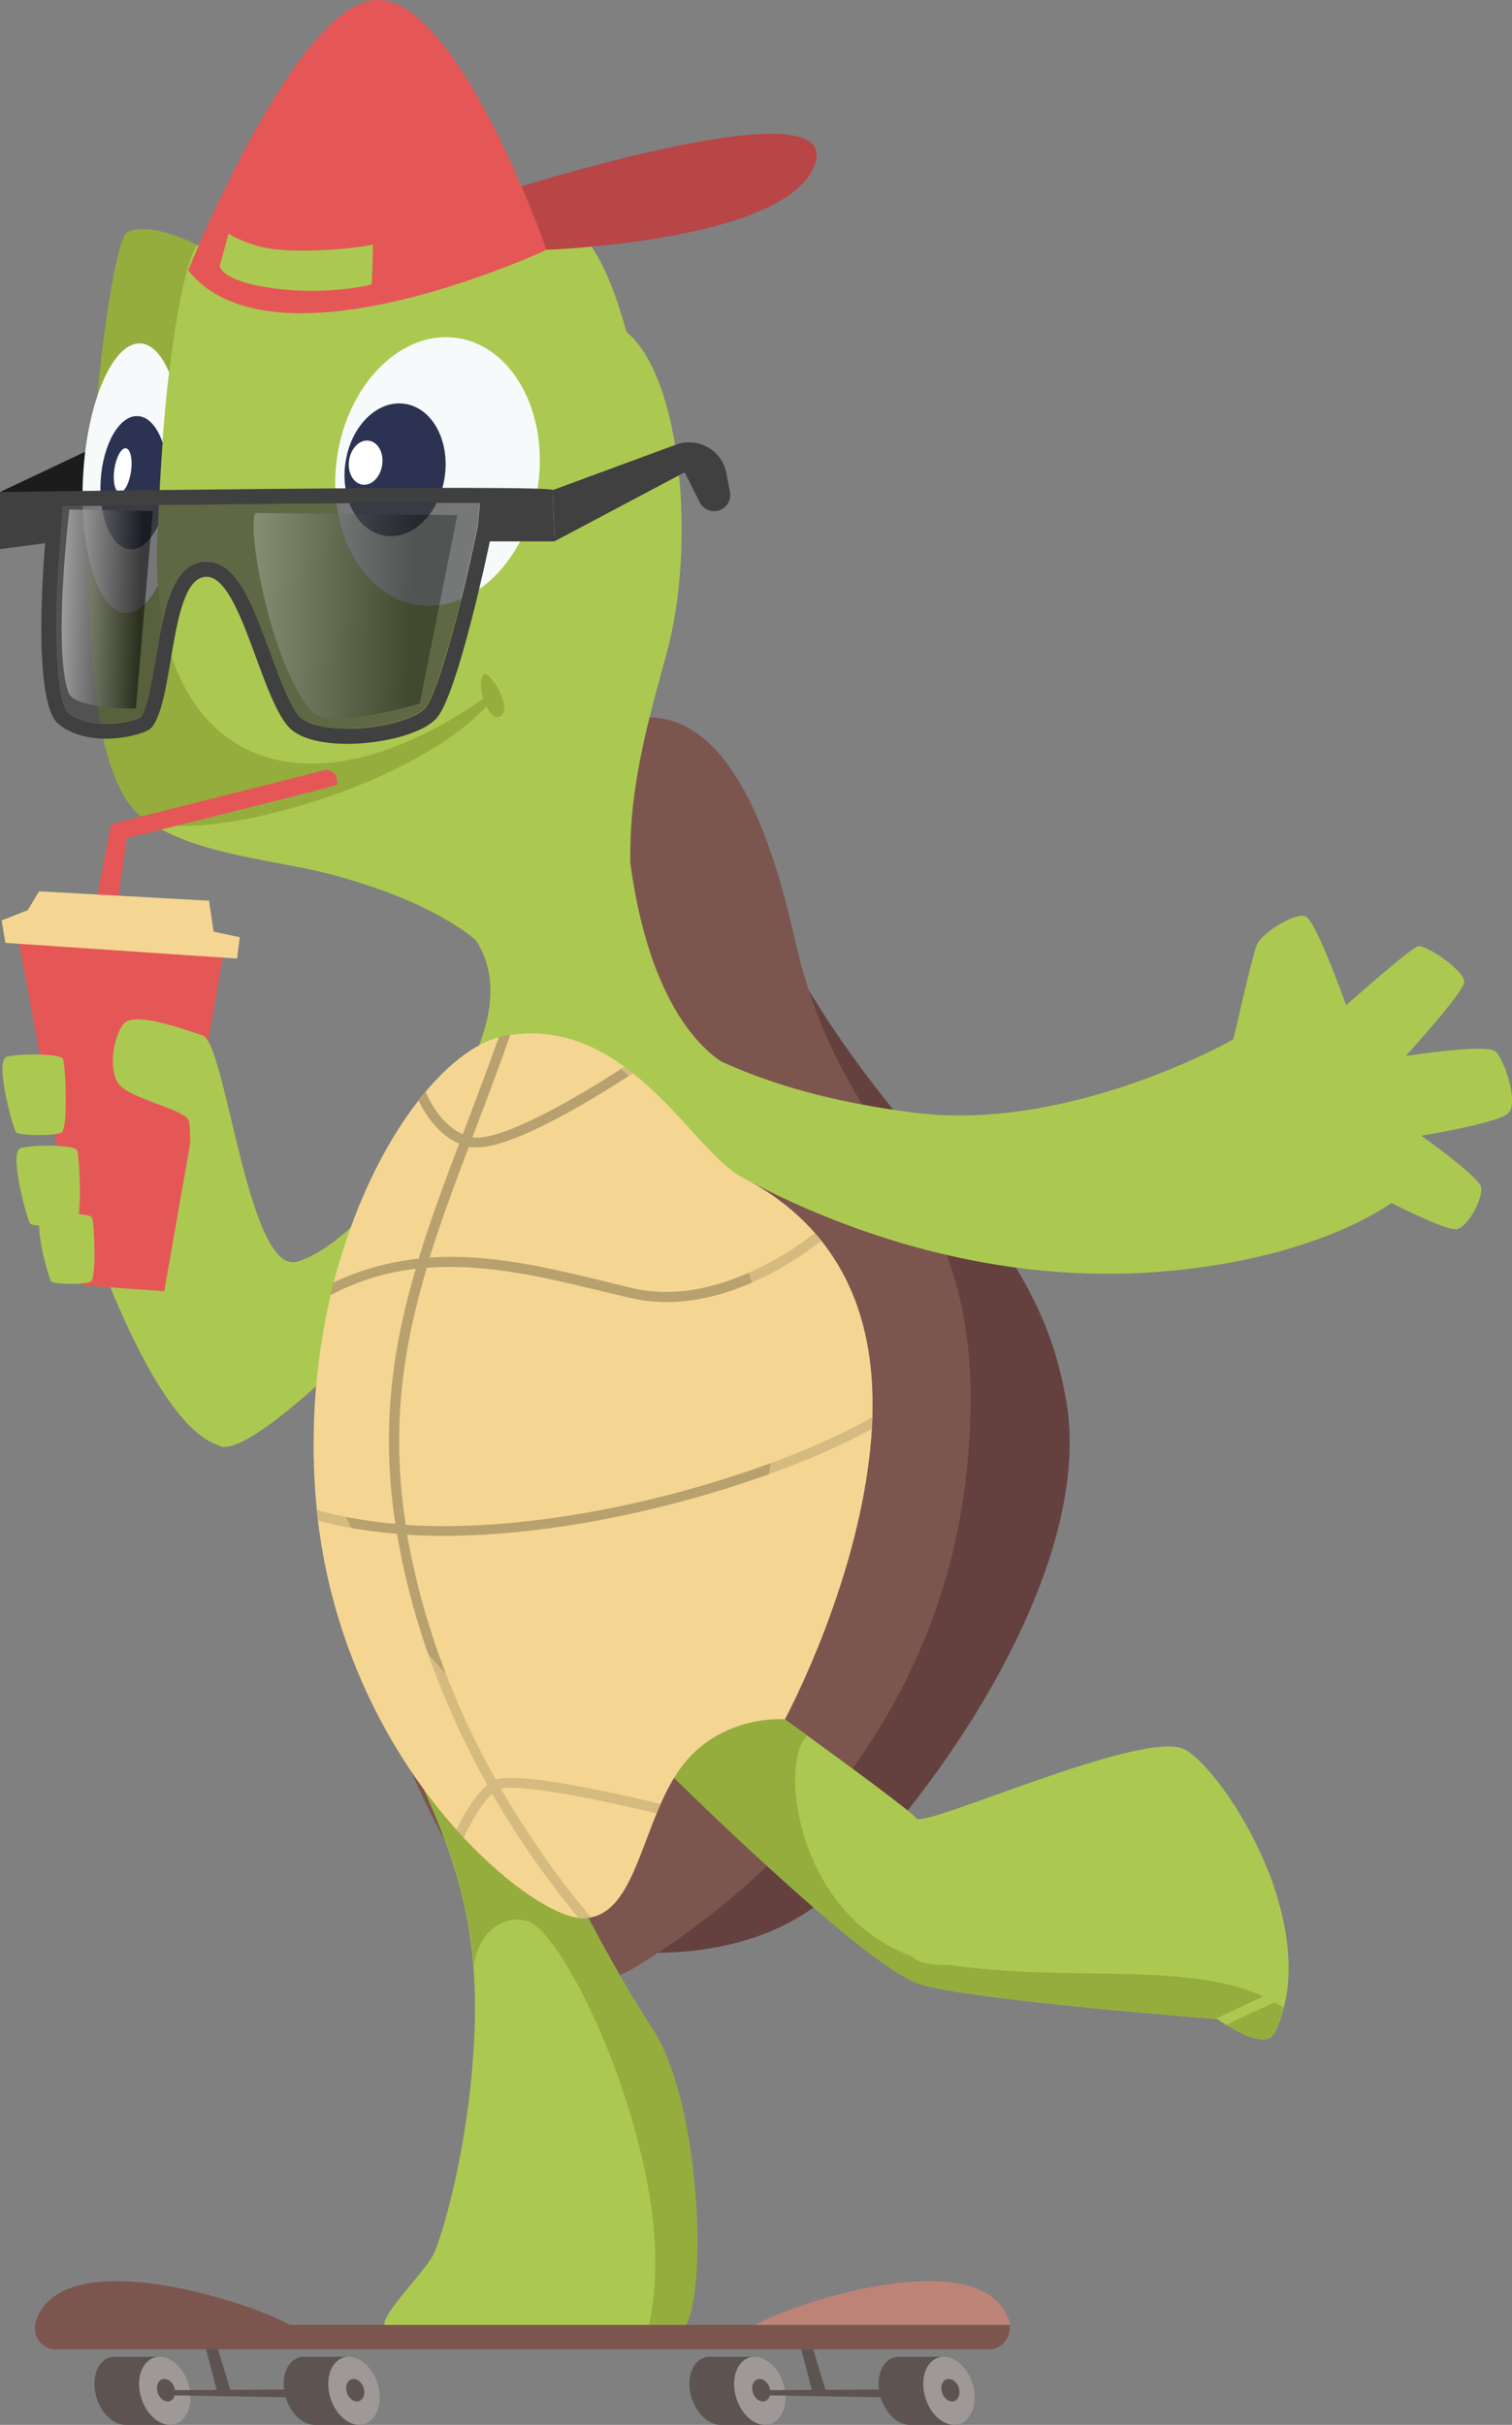 <?xml version="1.0" encoding="UTF-8"?>
<svg xmlns="http://www.w3.org/2000/svg" xmlns:xlink="http://www.w3.org/1999/xlink" viewBox="0 0 83.68 134.15">
  <rect x="0" y="0" width="83.68" height="134.15" fill="#808080" stroke="none"/>
  <defs>
    <style>
      .cls-1 {
        opacity: .7;
      }

      .cls-1, .cls-2 {
        fill: #404040;
      }

      .cls-1, .cls-3, .cls-4, .cls-5 {
        mix-blend-mode: multiply;
      }

      .cls-6 {
        fill: #abc950;
      }

      .cls-7 {
        fill: #2c3352;
      }

      .cls-8 {
        fill: #b84646;
      }

      .cls-9 {
        fill: #7c564e;
      }

      .cls-10 {
        fill: #f7fafa;
      }

      .cls-11 {
        fill: #fff;
      }

      .cls-12 {
        fill: #9e9897;
      }

      .cls-13 {
        fill: #5d5452;
      }

      .cls-14 {
        fill: #1c1c1c;
      }

      .cls-15 {
        fill: #e55757;
      }

      .cls-16 {
        fill: url(#linear-gradient);
      }

      .cls-16, .cls-3, .cls-5 {
        opacity: .5;
      }

      .cls-16, .cls-17 {
        mix-blend-mode: screen;
      }

      .cls-18 {
        isolation: isolate;
      }

      .cls-3, .cls-19 {
        fill: #f4d692;
      }

      .cls-20 {
        fill: #64413f;
      }

      .cls-21 {
        fill: #bd8377;
      }

      .cls-17 {
        fill: url(#linear-gradient-2);
        opacity: .3;
      }

      .cls-22 {
        fill: #b7a16e;
      }

      .cls-23 {
        fill: #94ad3d;
      }
    </style>
    <linearGradient id="linear-gradient" x1="2.96" y1="33.56" x2="7.73" y2="33.73" gradientUnits="userSpaceOnUse">
      <stop offset="0" stop-color="#fff"/>
      <stop offset="1" stop-color="#000"/>
    </linearGradient>
    <linearGradient id="linear-gradient-2" x1="12.79" y1="33.81" x2="22.77" y2="34.15" xlink:href="#linear-gradient"/>
  </defs>
  <g class="cls-18">
    <g id="Layer_2" data-name="Layer 2">
      <g id="_1" data-name="1">
        <g>
          <polygon class="cls-14" points="0 27.22 10.13 22.43 9.69 24.06 1.52 29.18 0 27.22"/>
          <path class="cls-6" d="M12.41,80.03c-4.03-.65-8.06-13.61-8.06-13.61l5.77-7.4,1.74,2.07.54,18.95Z"/>
          <polygon class="cls-15" points=".87 51.17 4.59 71.12 9.09 71.43 12.44 52.36 .87 51.17"/>
          <path class="cls-6" d="M22.54,64.46s-3.38,4.57-6.1,5.34c-2.72.76-3.92-12.09-5.23-12.52-1.31-.44-3.81-1.31-4.36-.65-.54.65-.87,2.4-.33,3.27.54.87,3.59,1.42,3.92,2.07.33.65-.33,18.08,1.96,18.08s9.47-7.62,9.47-7.62l.65-7.95Z"/>
          <g>
            <g>
              <path class="cls-13" d="M20.95,132.04c-.24-.98-.98-1.69-1.69-1.66-.03,0-.05,0-.08,0-.03,0-.05,0-.08,0-.03,0-.05,0-.08,0-.03,0-.05,0-.08,0-.03,0-.05,0-.08,0-.03,0-.05,0-.08,0-.03,0-.05,0-.08,0-.03,0-.05,0-.08,0-.03,0-.05,0-.08,0-.03,0-.05,0-.08,0-.03,0-.05,0-.08,0-.03,0-.05,0-.08,0-.03,0-.05,0-.08,0-.03,0-.05,0-.08,0-.03,0-.05,0-.08,0-.03,0-.05,0-.08,0-.03,0-.05,0-.08,0-.03,0-.05,0-.08,0-.03,0-.05,0-.08,0-.03,0-.05,0-.08,0-.03,0-.05,0-.08,0-.03,0-.05,0-.08,0-.03,0-.05,0-.08,0-.03,0-.05,0-.08,0-.03,0-.05,0-.08,0-.03,0-.05,0-.08,0-.03,0-.05,0-.08,0-.03,0-.05,0-.08,0-.03,0-.05,0-.08,0-.03,0-.05,0-.08,0-.06,0-.13,0-.19.01-.75.12-1.15,1.06-.9,2.1.24.98.98,1.69,1.69,1.66.03,0,.05,0,.08,0,.03,0,.05,0,.08,0,.03,0,.05,0,.08,0,.03,0,.05,0,.08,0,.03,0,.05,0,.08,0,.03,0,.05,0,.08,0,.03,0,.05,0,.08,0,.03,0,.05,0,.08,0,.03,0,.05,0,.08,0,.03,0,.05,0,.08,0,.03,0,.05,0,.08,0,.03,0,.05,0,.08,0,.03,0,.05,0,.08,0,.03,0,.05,0,.08,0,.03,0,.05,0,.08,0,.03,0,.05,0,.08,0,.03,0,.05,0,.08,0,.03,0,.05,0,.08,0,.03,0,.05,0,.08,0,.03,0,.05,0,.08,0,.03,0,.05,0,.08,0,.03,0,.05,0,.08,0,.03,0,.05,0,.08,0,.03,0,.05,0,.08,0,.03,0,.05,0,.08,0,.03,0,.05,0,.08,0,.03,0,.05,0,.08,0,.03,0,.05,0,.08,0,.03,0,.05,0,.08,0,.03,0,.05,0,.08,0,.06,0,.13,0,.19-.01.75-.12,1.15-1.06.9-2.1Z"/>
              <path class="cls-12" d="M20.95,132.04c.25,1.03-.15,1.97-.9,2.1-.75.12-1.56-.61-1.81-1.65-.25-1.03.15-1.97.9-2.1.75-.12,1.56.61,1.81,1.65Z"/>
              <path class="cls-13" d="M20.14,132.15c.08.34-.06.65-.33.7-.26.04-.55-.2-.63-.54-.08-.34.06-.65.33-.7.26-.04.55.2.63.54Z"/>
            </g>
            <g>
              <path class="cls-13" d="M10.48,132.04c-.24-.98-.98-1.69-1.69-1.66-.03,0-.05,0-.08,0-.03,0-.05,0-.08,0-.03,0-.05,0-.08,0-.03,0-.05,0-.08,0-.03,0-.05,0-.08,0-.03,0-.05,0-.08,0-.03,0-.05,0-.08,0-.03,0-.05,0-.08,0-.03,0-.05,0-.08,0-.03,0-.05,0-.08,0-.03,0-.05,0-.08,0-.03,0-.05,0-.08,0-.03,0-.05,0-.08,0-.03,0-.05,0-.08,0-.03,0-.05,0-.08,0-.03,0-.05,0-.08,0-.03,0-.05,0-.08,0-.03,0-.05,0-.08,0-.03,0-.05,0-.08,0-.03,0-.05,0-.08,0-.03,0-.05,0-.08,0-.03,0-.05,0-.08,0-.03,0-.05,0-.08,0-.03,0-.05,0-.08,0-.03,0-.05,0-.08,0-.03,0-.05,0-.08,0-.03,0-.05,0-.08,0-.03,0-.05,0-.08,0-.03,0-.05,0-.08,0-.03,0-.05,0-.08,0-.06,0-.13,0-.19.01-.75.12-1.15,1.06-.9,2.1.24.98.98,1.69,1.69,1.66.03,0,.05,0,.08,0,.03,0,.05,0,.08,0,.03,0,.05,0,.08,0,.03,0,.05,0,.08,0,.03,0,.05,0,.08,0,.03,0,.05,0,.08,0,.03,0,.05,0,.08,0,.03,0,.05,0,.08,0,.03,0,.05,0,.08,0,.03,0,.05,0,.08,0,.03,0,.05,0,.08,0,.03,0,.05,0,.08,0,.03,0,.05,0,.08,0,.03,0,.05,0,.08,0,.03,0,.05,0,.08,0,.03,0,.05,0,.08,0,.03,0,.05,0,.08,0,.03,0,.05,0,.08,0,.03,0,.05,0,.08,0,.03,0,.05,0,.08,0,.03,0,.05,0,.08,0,.03,0,.05,0,.08,0,.03,0,.05,0,.08,0,.03,0,.05,0,.08,0,.03,0,.05,0,.08,0,.03,0,.05,0,.08,0,.03,0,.05,0,.08,0,.03,0,.05,0,.08,0,.03,0,.05,0,.08,0,.03,0,.05,0,.08,0,.06,0,.13,0,.19-.01.75-.12,1.15-1.06.9-2.1Z"/>
              <path class="cls-12" d="M10.48,132.04c.25,1.03-.15,1.97-.9,2.1-.75.12-1.56-.61-1.81-1.65-.25-1.03.15-1.97.9-2.1.75-.12,1.56.61,1.81,1.65Z"/>
              <path class="cls-13" d="M9.67,132.15c.08.34-.06.65-.33.7-.26.04-.55-.2-.63-.54-.08-.34.06-.65.33-.7.26-.04.55.2.63.54Z"/>
            </g>
            <polygon class="cls-13" points="11.26 129.41 12.02 132.33 12.78 132.33 11.91 129.45 11.26 129.41"/>
            <polygon class="cls-13" points="9.19 132.23 16.69 132.19 16.8 132.64 9.2 132.51 9.19 132.23"/>
          </g>
          <g>
            <g>
              <path class="cls-13" d="M53.88,132.04c-.24-.98-.98-1.69-1.69-1.66-.03,0-.05,0-.08,0-.03,0-.05,0-.08,0-.03,0-.05,0-.08,0-.03,0-.05,0-.08,0-.03,0-.05,0-.08,0-.03,0-.05,0-.08,0-.03,0-.05,0-.08,0-.03,0-.05,0-.08,0-.03,0-.05,0-.08,0-.03,0-.05,0-.08,0-.03,0-.05,0-.08,0-.03,0-.05,0-.08,0-.03,0-.05,0-.08,0-.03,0-.05,0-.08,0-.03,0-.05,0-.08,0-.03,0-.05,0-.08,0-.03,0-.05,0-.08,0-.03,0-.05,0-.08,0-.03,0-.05,0-.08,0-.03,0-.05,0-.08,0-.03,0-.05,0-.08,0-.03,0-.05,0-.08,0-.03,0-.05,0-.08,0-.03,0-.05,0-.08,0-.03,0-.05,0-.08,0-.03,0-.05,0-.08,0-.03,0-.05,0-.08,0-.03,0-.05,0-.08,0-.03,0-.05,0-.08,0-.03,0-.05,0-.08,0-.06,0-.13,0-.19.01-.75.12-1.15,1.06-.9,2.1.24.98.98,1.69,1.69,1.66.03,0,.05,0,.08,0,.03,0,.05,0,.08,0,.03,0,.05,0,.08,0,.03,0,.05,0,.08,0,.03,0,.05,0,.08,0,.03,0,.05,0,.08,0,.03,0,.05,0,.08,0,.03,0,.05,0,.08,0,.03,0,.05,0,.08,0,.03,0,.05,0,.08,0,.03,0,.05,0,.08,0,.03,0,.05,0,.08,0,.03,0,.05,0,.08,0,.03,0,.05,0,.08,0,.03,0,.05,0,.08,0,.03,0,.05,0,.08,0,.03,0,.05,0,.08,0,.03,0,.05,0,.08,0,.03,0,.05,0,.08,0,.03,0,.05,0,.08,0,.03,0,.05,0,.08,0,.03,0,.05,0,.08,0,.03,0,.05,0,.08,0,.03,0,.05,0,.08,0,.03,0,.05,0,.08,0,.03,0,.05,0,.08,0,.03,0,.05,0,.08,0,.03,0,.05,0,.08,0,.03,0,.05,0,.08,0,.03,0,.05,0,.08,0,.06,0,.13,0,.19-.01.75-.12,1.15-1.06.9-2.1Z"/>
              <path class="cls-12" d="M53.88,132.04c.25,1.03-.15,1.97-.9,2.1-.75.12-1.56-.61-1.81-1.65-.25-1.03.15-1.97.9-2.1.75-.12,1.56.61,1.81,1.65Z"/>
              <path class="cls-13" d="M53.08,132.15c.08.34-.06.65-.33.7-.26.04-.55-.2-.63-.54-.08-.34.06-.65.33-.7.26-.04.55.2.63.54Z"/>
            </g>
            <g>
              <path class="cls-13" d="M43.41,132.04c-.24-.98-.98-1.69-1.69-1.66-.03,0-.05,0-.08,0-.03,0-.05,0-.08,0-.03,0-.05,0-.08,0-.03,0-.05,0-.08,0-.03,0-.05,0-.08,0-.03,0-.05,0-.08,0-.03,0-.05,0-.08,0-.03,0-.05,0-.08,0-.03,0-.05,0-.08,0-.03,0-.05,0-.08,0-.03,0-.05,0-.08,0-.03,0-.05,0-.08,0-.03,0-.05,0-.08,0-.03,0-.05,0-.08,0-.03,0-.05,0-.08,0-.03,0-.05,0-.08,0-.03,0-.05,0-.08,0-.03,0-.05,0-.08,0-.03,0-.05,0-.08,0-.03,0-.05,0-.08,0-.03,0-.05,0-.08,0-.03,0-.05,0-.08,0-.03,0-.05,0-.08,0-.03,0-.05,0-.08,0-.03,0-.05,0-.08,0-.03,0-.05,0-.08,0-.03,0-.05,0-.08,0-.03,0-.05,0-.08,0-.03,0-.05,0-.08,0-.03,0-.05,0-.08,0-.06,0-.13,0-.19.01-.75.12-1.15,1.06-.9,2.1.24.98.98,1.69,1.69,1.66.03,0,.05,0,.08,0,.03,0,.05,0,.08,0,.03,0,.05,0,.08,0,.03,0,.05,0,.08,0,.03,0,.05,0,.08,0,.03,0,.05,0,.08,0,.03,0,.05,0,.08,0,.03,0,.05,0,.08,0,.03,0,.05,0,.08,0,.03,0,.05,0,.08,0,.03,0,.05,0,.08,0,.03,0,.05,0,.08,0,.03,0,.05,0,.08,0,.03,0,.05,0,.08,0,.03,0,.05,0,.08,0,.03,0,.05,0,.08,0,.03,0,.05,0,.08,0,.03,0,.05,0,.08,0,.03,0,.05,0,.08,0,.03,0,.05,0,.08,0,.03,0,.05,0,.08,0,.03,0,.05,0,.08,0,.03,0,.05,0,.08,0,.03,0,.05,0,.08,0,.03,0,.05,0,.08,0,.03,0,.05,0,.08,0,.03,0,.05,0,.08,0,.03,0,.05,0,.08,0,.03,0,.05,0,.08,0,.03,0,.05,0,.08,0,.06,0,.13,0,.19-.01.75-.12,1.15-1.06.9-2.1Z"/>
              <path class="cls-12" d="M43.41,132.04c.25,1.03-.15,1.97-.9,2.1-.75.12-1.56-.61-1.81-1.65-.25-1.03.15-1.97.9-2.1.75-.12,1.56.61,1.81,1.65Z"/>
              <path class="cls-13" d="M42.61,132.15c.08.34-.06.65-.33.7-.26.04-.55-.2-.63-.54-.08-.34.06-.65.33-.7.26-.04.55.2.63.54Z"/>
            </g>
            <polygon class="cls-13" points="44.2 129.41 44.96 132.33 45.72 132.33 44.85 129.45 44.2 129.41"/>
            <polygon class="cls-13" points="42.13 132.23 49.62 132.19 49.73 132.64 42.14 132.51 42.13 132.23"/>
          </g>
          <path class="cls-21" d="M55.92,128.62c-1.25-4.96-12.91-.94-14.32.14,1.3.16,14.32-.14,14.32-.14Z"/>
          <path class="cls-20" d="M54.01,94.79c-.1.16-.2.31-.3.47-2.84,4.51-6.15,8.25-8.28,9.95-4.71,3.78-11.54,2.67-11.54,2.67l9.44-55.63c5.6,10.59,12.28,14.38,14.89,22.09.07.2.14.41.2.63.25.83.45,1.71.61,2.64.87,5.38-1.71,11.78-5.02,17.17Z"/>
          <g class="cls-5">
            <path class="cls-20" d="M58.43,74.98c-.07-.21-.13-.43-.2-.63-1.82,2.34-6.72,1.87-6.78,1.86l-.06.56c.23.02,4.9.47,7.04-1.79Z"/>
            <path class="cls-20" d="M48.76,92.72l-.16.53c2.45.74,4.07,1.45,5.11,2.01.1-.16.2-.31.3-.47-1.08-.58-2.74-1.31-5.25-2.07Z"/>
          </g>
          <path class="cls-9" d="M38.89,106.27c-.16.12-.31.24-.46.35-1.23.91-2.36,1.66-3.32,2.24-2.78,1.71-5.69-.31-8.13-3.45-.12-.16-.24-.32-.36-.48-2.2-2.99-3.96-6.82-4.81-9.47-1.83-5.69,7.9-52.91,7.9-52.91,4.55-3.78,8.2-3.98,10.97.33.1.16.21.33.31.5,1.16,1.99,2.16,4.83,3,8.58.4,1.8.91,3.36,1.48,4.75.08.18.15.37.23.54,2.41,5.54,5.81,8.45,7.28,14.02.05.18.09.36.14.55.57,2.44.79,5.4.41,9.27-.24,2.39-.69,4.61-1.32,6.67-.06.18-.11.36-.17.54-2.79,8.62-8.54,14.45-13.14,17.96Z"/>
          <g class="cls-5">
            <path class="cls-9" d="M40.67,42.89c-4.56,5.53-5.81,13.95-5.82,14.04l.55.08c.01-.09,1.22-8.21,5.58-13.61-.1-.18-.2-.34-.31-.5Z"/>
            <path class="cls-9" d="M45.46,56.72c-2.46,2.25-3.25,3.82-3.29,3.9l.5.25s.76-1.49,3.03-3.6c-.08-.18-.15-.36-.23-.54Z"/>
            <path class="cls-9" d="M53.11,71.83c-.04-.19-.09-.37-.14-.55-3.31.23-6.61,1.93-6.77,2.01l.26.5s3.41-1.76,6.65-1.96Z"/>
            <path class="cls-9" d="M52.2,87.77c-3.25-.41-6.34-2.43-6.37-2.46l-.31.46c.1.07,1.57,1.03,3.55,1.77.91.34,1.92.63,2.96.77.06-.18.11-.36.17-.54Z"/>
            <path class="cls-9" d="M35.05,101.13l-.51.22c.08.18,1.49,3.32,3.89,5.27.15-.12.31-.23.46-.35-2.37-1.88-3.82-5.09-3.84-5.14Z"/>
            <path class="cls-9" d="M26.62,104.94c.12.16.24.32.36.48,1.8-3.05,3.77-4.39,3.8-4.41l-.31-.46c-.1.07-2.03,1.38-3.85,4.39Z"/>
          </g>
          <path class="cls-6" d="M80.54,68c-.66.02-3.54-1.45-3.54-1.45,0,0-4.05,3.1-12.75,3.8-1.25.1-2.49.14-3.71.11-7.31-.15-14.15-2.45-19.5-5.35-3.26-1.77-7.12-2.98-10.02-5.27-.76-.6-1.44-1.51-1.28-2.47.14-.84.87-1.46,1.65-1.8,3.54-1.54,5.68,1.85,8.52,3.15,3.35,1.54,6.99,2.36,10.63,2.83,8.67,1.13,17.72-4.05,17.72-4.05,0,0,1.02-4.49,1.28-5.19.26-.69,2.13-1.84,2.71-1.62.58.22,2.25,4.92,2.25,4.92,0,0,3.55-3.15,3.98-3.26.43-.1,2.65,1.38,2.55,2.01-.1.62-3.23,4.06-3.23,4.06,0,0,4.48-.7,4.97-.25.49.45,1.3,2.86.7,3.42-.61.56-4.81,1.24-4.81,1.24,0,0,3.12,2.22,3.3,2.81.17.59-.75,2.35-1.41,2.37Z"/>
          <path class="cls-6" d="M70.52,112.48c-.4.81-1.89.02-2.66-.46-.29-.18-.47-.32-.47-.32,0,0-.04,0-.13-.01-1.36-.1-13.37-1.06-16.29-1.9-3.09-.89-14.52-12.28-14.52-12.28l3.1-3.72s2.7-1.23,3.86,1.31c0,0,.51.36,1.26.91,2,1.45,5.72,4.17,6.05,4.59.45.56,12.68-5.02,14.86-3.81.69.38,1.71,1.5,2.71,3.04.1.15.2.31.3.48.57.94,1.12,2,1.57,3.14.08.19.15.38.22.57.06.15.11.31.16.46.06.18.12.37.17.55.41,1.38.65,2.8.6,4.18,0,.19-.02.38-.04.56,0,.02,0,.04,0,.05-.02.22-.05.44-.09.65-.04.2-.08.4-.13.6-.12.48-.29.95-.51,1.41Z"/>
          <path class="cls-23" d="M70.52,112.48c-.4.81-1.89.02-2.66-.46-.29-.18-.47-.32-.47-.32,0,0-.04,0-.13-.01-1.36-.1-13.37-1.06-16.29-1.9-3.09-.89-14.52-12.28-14.52-12.28l3.1-3.72s2.7-1.23,3.86,1.31c0,0,.51.36,1.26.91-1.75,1.76-.3,11.42,7.51,12.64,7.5,1.17,14.51-.45,18.85,2.41-.12.48-.29.95-.51,1.41Z"/>
          <path class="cls-6" d="M37.68,128.94c-.42.2-1.1.36-1.96.46-.44.06-.93.1-1.45.13-.18.01-.37.02-.56.03-1.13.05-2.38.06-3.65.03h-.53s-.04-.01-.06-.01c-.18,0-.37-.01-.55-.02-1.1-.04-2.18-.11-3.17-.19-.18-.01-.35-.03-.53-.04-.18-.02-.36-.03-.53-.05-.2-.02-.4-.04-.59-.07-1.7-.19-2.85-.42-2.83-.64.02-.46.89-1.48,1.65-2.4.14-.16.27-.32.39-.48.29-.36.53-.69.66-.93.48-.93,2.06-6.23,2.29-12.36.05-1.29.03-2.48-.06-3.59h0c-.33-4.18-1.56-7.28-3.16-10.73l6.62,2.23s3.41,7.34,6.37,11.81c2.96,4.46,3.12,16.08,1.62,16.83Z"/>
          <path class="cls-23" d="M37.68,128.94c-.42.2-1.1.36-1.96.46.44-1.52.75-3.74.39-6.78-.8-6.69-4.4-14.38-6.45-16.08-.97-.81-3.13-.24-3.44,2.26-.33-4.17-1.56-7.27-3.16-10.72l6.62,2.23s3.41,7.34,6.37,11.81c2.96,4.46,3.12,16.08,1.62,16.83Z"/>
          <path class="cls-6" d="M34.65,45.57c.7,8.61,3.51,12.21,5.71,13.44,2.2,1.23-1.23,2.99-1.23,2.99l-15.2.18s6.32-7.38,1.23-11.42,9.49-5.18,9.49-5.18Z"/>
          <path class="cls-19" d="M43.41,95.11s-3.58-.29-5.76,2.72c-.43.59-.78,1.27-1.09,1.97-.08.17-.15.34-.22.52-1.07,2.58-1.72,5.37-3.63,5.75-.13.03-.25.04-.39.05-.1,0-.2,0-.31-.02-1.36-.18-3.82-1.73-6.35-4.44-.13-.14-.27-.29-.4-.44-3.38-3.78-6.76-9.63-7.66-17.09-.02-.17-.04-.35-.06-.52,0-.02,0-.05,0-.07-.14-1.36-.19-2.69-.18-3.98.02-2.81.37-5.47.94-7.91.05-.24.11-.47.17-.7,1.08-4.19,2.82-7.68,4.7-10.08.13-.17.26-.33.39-.48,1.36-1.62,2.78-2.67,4.06-3.01.1-.03.19-.05.28-.06.12-.02.23-.04.35-.06,1.93-.29,3.61.16,5.06.96.44.24.85.51,1.25.8.16.11.32.24.47.36,2.58,2.05,4.44,4.93,6.02,5.74,1.18.61,2.7,1.56,4.05,3.1.12.14.24.28.36.43,1.65,2.07,2.94,5.1,2.82,9.58,0,.05,0,.11,0,.17,0,.22-.02.43-.03.65-.48,8.09-4.82,16.08-4.82,16.08Z"/>
          <path class="cls-22" d="M22.53,84.89c.92,5.28,2.84,9.88,4.91,13.56,1.36-.43,6.54.73,9.12,1.35-.08.17-.15.34-.22.52-3.28-.79-7.52-1.63-8.62-1.37,1.77,3.08,3.62,5.5,4.99,7.12-.13.03-.25.04-.39.05-.1,0-.2,0-.31-.02-1.35-1.63-3.09-3.95-4.77-6.86-.58.51-1.16,1.54-1.58,2.42-.13-.14-.27-.29-.4-.44.43-.89,1.05-1.93,1.71-2.48-2.11-3.77-4.08-8.47-5-13.89-1.53-.12-3-.35-4.37-.73-.02-.17-.04-.35-.06-.52,0-.02,0-.05,0-.07,1.35.39,2.81.64,4.34.77-.81-5.28-.16-9.73,1.13-14.11-1.57.19-3.14.63-4.72,1.46.05-.24.11-.47.17-.7,1.57-.75,3.15-1.15,4.71-1.32.64-2.1,1.42-4.19,2.24-6.36-1.11-.48-1.83-1.53-2.26-2.41.13-.17.26-.33.39-.48.37.83,1.03,1.91,2.07,2.37l.12-.31c.62-1.64,1.26-3.32,1.88-5.07.1-.03.19-.05.28-.06.12-.02.23-.04.35-.06-.65,1.87-1.33,3.65-1.99,5.39l-.1.28c1.6.25,5.89-2.26,8.41-3.91.16.11.32.24.47.36-2.21,1.45-7.15,4.5-9.08,4.07-.79,2.09-1.55,4.11-2.17,6.13,3.33-.22,6.61.57,9.65,1.31.54.13,1.07.26,1.6.39,4.25.98,8.48-1.82,10.07-3.06.12.14.24.28.36.43-1.65,1.29-6,4.22-10.55,3.17-.53-.12-1.07-.25-1.61-.38-3.18-.77-6.42-1.55-9.68-1.29-1.32,4.43-2,8.9-1.16,14.22,9.17.6,20.57-2.93,25.82-5.96,0,.22-.02.43-.03.65-5.43,3.01-16.61,6.4-25.7,5.86Z"/>
          <g class="cls-4">
            <path class="cls-6" d="M50.9,108.51c-.08-.03-.14-.06-.2-.09-.25-.14-.3-.32-.31-.44-.03-.53.84-1.46,1.21-1.83.11-.11.28-.11.39,0,.11.11.11.28,0,.39-.54.54-1.01,1.16-1.05,1.38.27.23,1.88.38,2.61,0,.02-.01.06-.03.05-.15-.04-.79-1.64-2.65-2.08-2.81-.14-.05-.22-.21-.16-.36.05-.14.21-.22.36-.16.62.23,2.38,2.24,2.44,3.3.02.42-.21.61-.35.68-.74.38-2.19.36-2.91.09ZM50.94,107.95h0s0,0,0,0Z"/>
          </g>
          <g class="cls-4">
            <path class="cls-6" d="M70.37,104.02c-4.6-.14-4.86-.77-4.96-1.03-.31-.77,1.39-2.14,2.87-3.16.1.15.2.31.3.48-1.61,1.12-2.77,2.17-2.65,2.47.09.2,1.12.55,4.23.67.08.19.15.38.22.57Z"/>
            <path class="cls-6" d="M71.26,109.77c-1.57-.28-4.23-.88-4.48-1.88-.2-.81,1.31-1.95,3.75-3.4.06.18.12.37.17.55-3.04,1.83-3.44,2.49-3.38,2.73.13.51,2,1.1,3.98,1.45,0,.19-.02.38-.04.56Z"/>
            <path class="cls-6" d="M71.17,110.48c-1.14.52-2.39,1.1-3.31,1.54-.29-.18-.47-.32-.47-.32,0,0-.04,0-.13-.01.72-.35,1.94-.92,4-1.87-.02.22-.05.44-.09.65Z"/>
          </g>
          <g class="cls-4">
            <path class="cls-6" d="M32.03,114.02c-.63,0-1.61-1.04-2.03-1.52-.1-.11-.09-.29.02-.39.11-.11.27-.11.37,0,.64.73,1.4,1.36,1.64,1.36.09-.44-.37-1.63-1.1-2.57-.51-.66-1.02-1.04-1.37-1.01-.08,0-.14.04-.2.12-.38.54-.16,2.39.07,3.43.03.15-.05.3-.19.35-.14.04-.28-.04-.31-.19-.07-.3-.63-2.97.03-3.9.15-.22.36-.34.6-.36.68-.05,1.35.62,1.79,1.2.72.94,1.37,2.34,1.2,3.04-.07.3-.26.4-.36.43-.05.01-.09.02-.15.02Z"/>
          </g>
          <g class="cls-4">
            <path class="cls-6" d="M24.72,129.28c-.2-.02-.4-.04-.59-.07l-1.18-3.04c.14-.16.27-.32.39-.48l1.38,3.58Z"/>
            <path class="cls-6" d="M29.49,129.57c-.18,0-.37-.01-.55-.02-.35-1.67-.92-3.31-1.53-3.31h-.02c-.59.04-1.2,1.54-1.62,3.12-.18-.01-.35-.03-.53-.04.4-1.57,1.11-3.57,2.14-3.64h.05c1.09,0,1.73,2.29,2.05,3.89Z"/>
            <path class="cls-6" d="M34.28,129.53c-.18.01-.37.02-.56.03-.56-1.6-1.33-3.12-1.93-3.04-.65.09-1.29,1.61-1.72,3.07h-.53c.41-1.45,1.17-3.48,2.22-3.62,1.07-.15,1.99,1.99,2.52,3.56Z"/>
          </g>
          <path class="cls-3" d="M43.41,95.11s-3.58-.29-5.76,2.72c-.43.59-.78,1.27-1.09,1.97-.08.17-.15.34-.22.52-1.07,2.58-1.72,5.37-3.63,5.75-.13.03-.25.04-.39.05-.1,0-.2,0-.31-.02-1.36-.18-3.82-1.73-6.35-4.44-.13-.14-.27-.29-.4-.44-3.38-3.78-6.76-9.63-7.66-17.09-.02-.17-.04-.35-.06-.52,0-.02,0-.05,0-.07-.14-1.36-.19-2.69-.18-3.98,10.59,28.5,23.81,12.92,25.28,1.43,1.15-9-3.92-18.48-9.33-22.78.44.24.85.51,1.25.8.16.11.32.24.47.36,2.58,2.05,4.44,4.93,6.02,5.74,1.18.61,2.7,1.56,4.05,3.1.12.14.24.28.36.43,1.65,2.07,2.94,5.1,2.82,9.58,0,.05,0,.11,0,.17,0,.22-.02.43-.03.65-.48,8.09-4.82,16.08-4.82,16.08Z"/>
          <path class="cls-19" d="M27.6,112.2c.04.1.06.16.07.18-.03-.05-.05-.11-.07-.18Z"/>
          <path class="cls-6" d="M34.76,52.12c-.03.33-.07.66-.12.99-.09.57-.22,1.18-.63,1.6-.49.5-1.26.6-1.96.57-3.12-.14-4.25-2.37-6.6-3.93-2.01-1.33-4.31-2.17-6.62-2.84-3.38-.98-8.12-1.12-10.99-3.33-5.29-4.08-2.03-31.62-.81-32.31,1.23-.69,3.89.7,3.89.7,0,0,7.87-1.7,12.87-.95,7.07-3.07,9.25-.12,10.88,5.74,3.11,2.58,3.84,11.93,2.22,17.8-.82,2.96-1.66,5.98-1.92,9.05-.2,2.31.01,4.62-.2,6.93Z"/>
          <path class="cls-23" d="M7.84,45.18c-2.27-1.75-2.97-7.85-2.92-14.28.02-3.07.21-6.21.47-9,.48-4.96,1.19-8.78,1.64-9.03,1.23-.69,3.89.7,3.89.7-.28.21-1,2.27-1.55,7.03-.14,1.14-.26,2.44-.37,3.9-.1,1.37-.19,2.89-.25,4.57-.01.33-.02.67-.04,1.02-.02.8-.01,1.56.04,2.29.7,9.89,8.27,13.06,18.1,6.21-.07.05.36.17.22.33-4.36,4.88-16.91,8.06-19.23,6.26Z"/>
          <path class="cls-23" d="M26.74,37.34c-.45.75.43,2.81,1.02,2.23.59-.57-.78-2.64-1.02-2.23Z"/>
          <path class="cls-10" d="M29.77,26.91c-.61,4.08-3.59,7.02-6.65,6.56-3.07-.46-5.06-4.13-4.46-8.21.61-4.08,3.59-7.02,6.65-6.56,3.07.46,5.06,4.13,4.46,8.21Z"/>
          <path class="cls-7" d="M24.61,26.4c-.3,2.02-1.77,3.47-3.29,3.24-1.52-.23-2.5-2.04-2.2-4.06.3-2.02,1.77-3.47,3.29-3.24,1.52.23,2.5,2.04,2.2,4.06Z"/>
          <path class="cls-11" d="M21.15,25.73c-.1.67-.59,1.16-1.1,1.08-.51-.08-.83-.68-.73-1.35.1-.67.59-1.16,1.1-1.08.51.08.83.68.73,1.35Z"/>
          <path class="cls-10" d="M8.75,32.37c-.53,1-1.17,1.58-1.82,1.54-.89-.05-1.61-1.23-2.01-3.01-.29-1.28-.42-2.88-.32-4.6.09-1.66.38-3.18.79-4.4.61-1.81,1.48-2.95,2.39-2.9.62.03,1.17.63,1.58,1.6-.14,1.14-.26,2.44-.37,3.9-.1,1.37-.19,2.89-.25,4.57-.01.33-.02.67-.04,1.02-.02.8-.01,1.56.04,2.29Z"/>
          <path class="cls-7" d="M8.75,29.06c-.39.84-.95,1.37-1.54,1.33-1.02-.06-1.76-1.76-1.64-3.79.12-2.03,1.04-3.64,2.06-3.58.59.03,1.08.61,1.37,1.47-.1,1.37-.19,2.89-.25,4.57Z"/>
          <path class="cls-11" d="M7.25,26.09c-.1.67-.39,1.19-.64,1.15-.25-.04-.38-.61-.28-1.29.1-.67.39-1.19.64-1.15.25.04.38.61.28,1.29Z"/>
          <path class="cls-2" d="M30.6,27.11C30.6,26.79,0,27.22,0,27.22v3.16l2.5-.33s-.81,8.75.74,10.01c1.74,1.41,4.75.62,5.12.22,1.31-1.41,1-8.37,3.07-8.37,1.93,0,3.05,7.03,4.69,8.45,1.63,1.42,6.86.76,8.06-.65,1.2-1.42,2.93-9.76,2.93-9.76h3.59s-.11-2.5-.11-2.83ZM26.44,29.11l-.14.66c-.7,3.38-2.02,8.52-2.76,9.39-.47.56-2.32,1.15-4.32,1.15-1.18,0-2.13-.22-2.56-.59-.54-.47-1.16-2.14-1.7-3.61-.99-2.7-1.85-5.04-3.53-5.04-1.91,0-2.36,2.69-2.8,5.3-.2,1.2-.48,2.84-.84,3.31-.22.12-.98.36-1.92.36-.61,0-1.47-.11-2.1-.62-.64-.53-.85-4.87-.44-9.29l.14-2.12s13.96-.19,21.55-.19c.57,0,1.54,0,1.54,0l-.12,1.29Z"/>
          <path class="cls-1" d="M19.22,40.31c-1.18,0-2.13-.22-2.56-.59-.54-.47-1.16-2.14-1.7-3.61-.99-2.7-1.85-5.04-3.53-5.04-1.91,0-2.36,2.69-2.8,5.3-.2,1.2-.48,2.83-.84,3.3-.22.12-.98.36-1.92.36-.61,0-1.47-.11-2.1-.62-.64-.53-.85-4.87-.44-9.29l.14-2.12s13.95-.19,21.54-.19c.57,0,1.54,0,1.54,0l-.12,1.29-.14.66c-.7,3.38-2.02,8.52-2.76,9.39-.47.56-2.32,1.15-4.32,1.15Z"/>
          <path class="cls-2" d="M30.6,27.11l6.81-2.51c1.22-.45,2.55.3,2.79,1.58l.2,1.04c.06.34-.07.68-.34.88h0c-.45.34-1.09.18-1.34-.32l-.83-1.65-7.19,3.81-.11-2.83Z"/>
          <path class="cls-6" d="M.3,58.51c-.55.39.43,3.97.6,4.14.17.17,2.11.22,2.5,0,.39-.22.22-3.71.09-4.06s-2.89-.3-3.19-.09Z"/>
          <path class="cls-6" d="M1.08,63.56c-.55.39.43,3.97.6,4.14s2.11.22,2.5,0,.22-3.71.09-4.06-2.89-.3-3.19-.09Z"/>
          <path class="cls-6" d="M2.31,67.29c-.48.34.38,3.46.53,3.61.15.15,1.84.19,2.18,0,.34-.19.19-3.23.08-3.53-.11-.3-2.52-.26-2.78-.08Z"/>
          <path class="cls-8" d="M30.25,13.82s13.64-.47,14.89-4.86-18.07,1.9-18.07,1.9l3.18,2.96Z"/>
          <path class="cls-15" d="M5.31,49.98l.83-4.39,11.89-3s.72,0,.62.83c-.83.26-11.63,2.95-11.63,2.95l-.52,3.72-1.19-.1Z"/>
          <path class="cls-15" d="M10.41,14.95c4.73,5.95,19.84-1.13,19.84-1.13C30.25,13.82,25.54.35,21.06,0c-4.48-.35-10.64,14.94-10.64,14.94Z"/>
          <path class="cls-6" d="M12.65,12.92l-.49,1.79s.01.85,3.04,1.25c3.02.39,5.37-.22,5.37-.22,0,0,.11-2.39.05-2.22-.03.09-2.98.49-5.22.29-1.63-.14-2.76-.89-2.76-.89Z"/>
          <path class="cls-9" d="M1.93,128.62h53.95v.19c0,.64-.52,1.16-1.16,1.16H3.09c-.64,0-1.16-.52-1.16-1.16v-.19h0Z"/>
          <path class="cls-9" d="M1.93,128.62c1.25-4.96,12.91-.94,14.32.14-1.3.16-14.32-.14-14.32-.14Z"/>
          <polygon class="cls-19" points=".09 50.92 .3 52.16 13.12 53.03 13.27 51.85 11.82 51.54 11.57 49.83 2.16 49.31 1.54 50.35 .09 50.92"/>
          <path class="cls-16" d="M3.84,28.19s-.94,7.76-.04,10.15c.33.89,3.72.86,3.72.86l.94-10.93-4.62-.08Z"/>
          <path class="cls-17" d="M14.14,28.38c-.51.82.86,8.42,3.1,10.97.95,1.09,5.99-.43,5.99-.43l2.08-10.42-11.17-.12Z"/>
        </g>
      </g>
    </g>
  </g>
</svg>